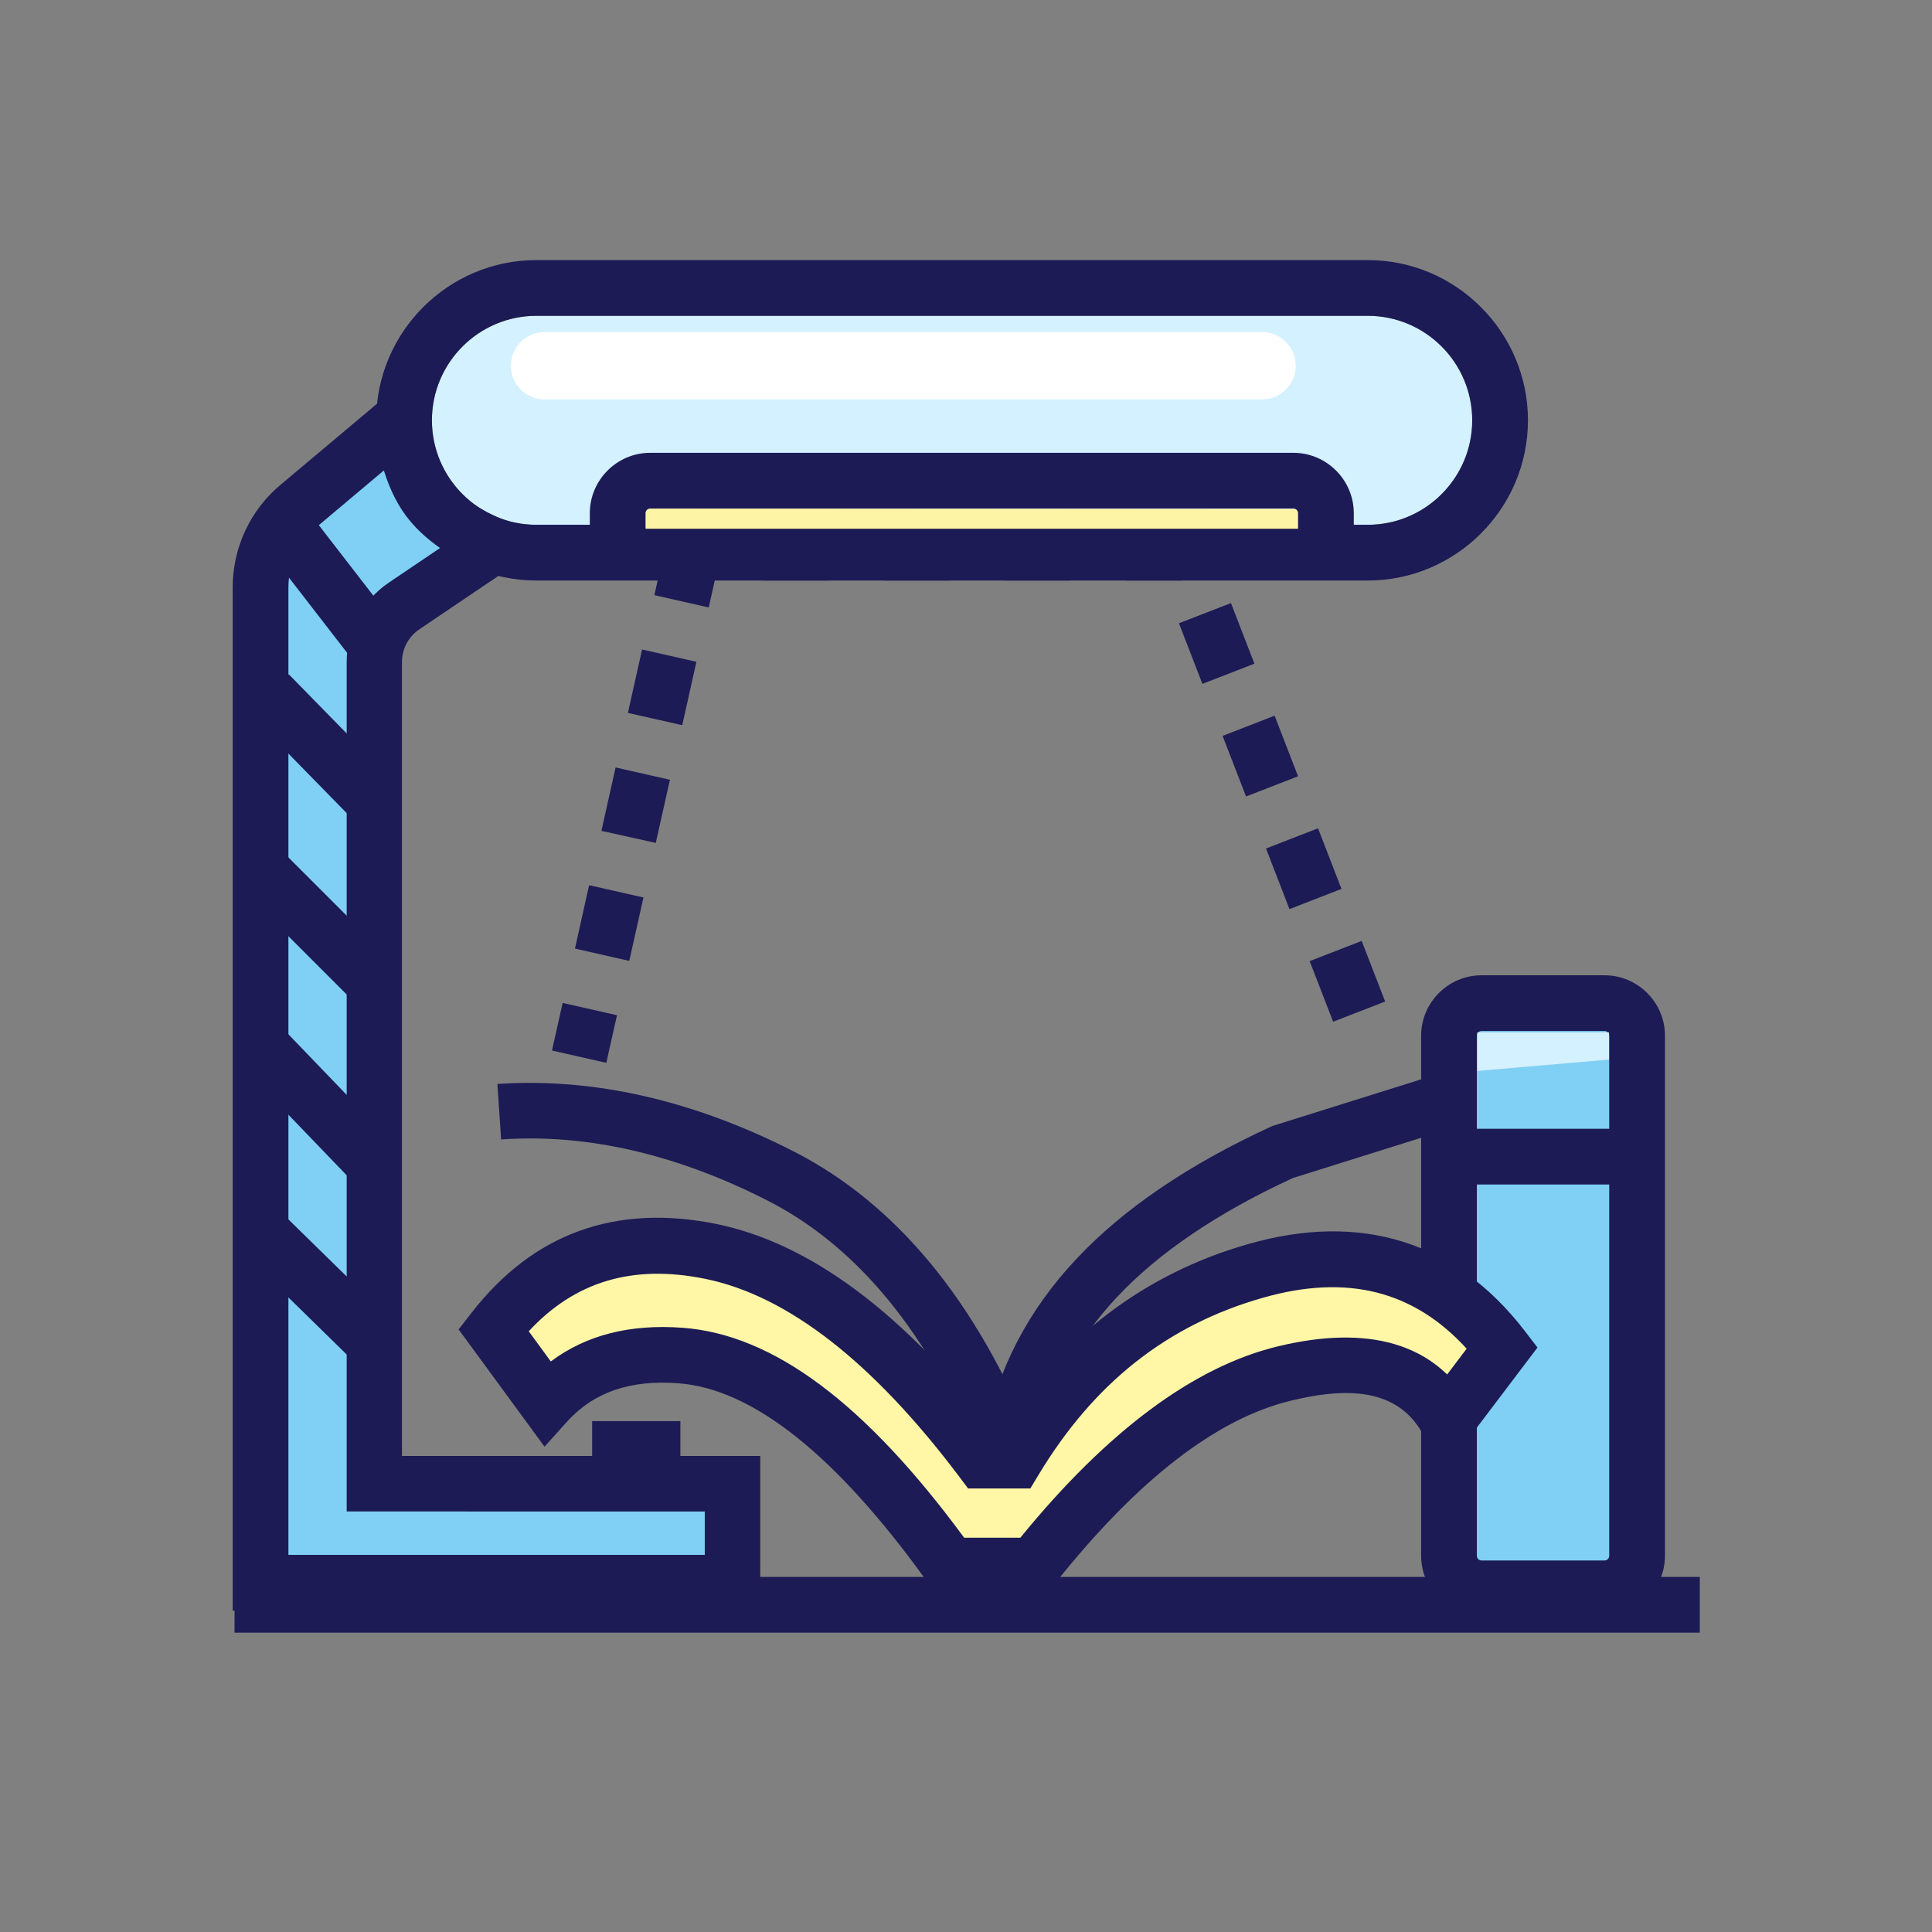 <?xml version="1.0" standalone="no"?><!DOCTYPE svg PUBLIC "-//W3C//DTD SVG 1.1//EN" "http://www.w3.org/Graphics/SVG/1.1/DTD/svg11.dtd"><svg t="1697737758480" class="icon" viewBox="0 0 1024 1024" version="1.1" xmlns="http://www.w3.org/2000/svg" p-id="4508" xmlns:xlink="http://www.w3.org/1999/xlink" width="200" height="200"><rect x="0" y="0" width="1024" height="1024" fill="#808080" stroke="none"/><path d="M768 536.615h97.231v301.538h-97.231z" fill="#80CFF5" p-id="4509"></path><path d="M865.231 838.154h-97.231V536.615h97.231v301.538z m-96-1.231h94.769V537.846h-94.769v299.077z" fill="#979797" p-id="4510"></path><path d="M850.462 856.615h-65.231c-17.6 0-32-14.4-32-32V548.923c0-17.6 14.4-32 32-32h65.231c17.6 0 32 14.4 32 32v275.692c0 17.6-14.4 32-32 32z m-65.231-310.154c-1.354 0-2.462 1.108-2.462 2.462v275.692c0 1.354 1.108 2.462 2.462 2.462h65.231c1.354 0 2.462-1.108 2.462-2.462V548.923c0-1.354-1.108-2.462-2.462-2.462h-65.231z" fill="#1C1B55" p-id="4511"></path><path d="M774.277 598.277h82.092v29.538h-82.092z" fill="#1C1B55" p-id="4512"></path><path d="M783.015 567.631l69.785-6.031v-14.4h-69.785z" fill="#D4F1FF" p-id="4513"></path><path d="M321.354 563.323l-28.8-6.523 5.662-25.231 28.8 6.523-5.662 25.231z m385.231-21.785L694.154 509.415l27.569-10.708 12.431 32.123-27.569 10.708zM333.538 509.292l-28.8-6.523 7.508-33.6 28.8 6.523-7.508 33.6z m349.908-27.446l-12.431-32.123 27.569-10.708 12.431 32.123-27.569 10.708zM347.569 446.769l-28.8-6.4 7.508-33.6 28.8 6.523-7.508 33.477z m312.862-24.615l-12.431-32.123 27.569-10.708 12.431 32.123-27.569 10.708z m-298.831-37.785l-28.8-6.523 7.508-33.6 28.8 6.523-7.508 33.6z m275.692-21.908l-12.431-32.123 27.569-10.708 12.431 32.123-27.569 10.708z m-261.662-40.492l-28.8-6.523 8.369-37.292h19.815v16.615l6.4 1.477-5.785 25.723zM626.215 307.692h-29.538v-29.538H636.308l5.415 14.031-15.508 6.031v9.477z m-59.2 0h-34.462v-29.538h34.462v29.538z m-64 0h-34.462v-29.538h34.462v29.538z m-64 0h-34.462v-29.538h34.462v29.538z" fill="#1C1B55" p-id="4514"></path><path d="M290.092 740.062L260.923 698.092c36.308-41.6 74.954-53.662 115.692-36.185 40.862 17.354 92.062 56.862 153.477 118.277 54.892-65.108 103.015-101.908 144.369-110.277 41.354-8.369 81.108 5.662 119.262 42.092l-21.292 34.215c-40.985-21.292-75.2-26.954-102.4-16.615-27.2 10.215-69.292 44.431-126.277 102.646h-34.462c-54.523-62.523-95.015-99.323-121.354-110.4-26.338-11.2-58.954-5.046-97.846 18.215z" fill="#FFF7A6" p-id="4515"></path><path d="M554.954 844.554h-59.077l-4.431-6.154c-48-66.831-92.308-102.277-131.815-105.231-25.6-1.969-44.8 4.677-58.954 20.185l-12.062 13.415-45.538-62.154 6.892-8.862c32.738-42.092 76.308-57.846 129.723-47.015 49.6 10.092 99.446 47.262 148.308 110.646h1.723c32.738-50.708 77.046-84.431 132.062-100.062 29.662-8.492 57.108-8.862 81.6-1.231 24.615 7.631 46.4 23.508 64.615 47.138l6.892 8.985-49.846 65.846-10.954-20.062c-14.892-27.323-47.015-23.138-69.908-17.6-39.385 9.477-81.354 41.969-124.8 96.615l-4.431 5.538z m-43.938-29.538h29.785c46.154-56.615 92.062-90.708 136.492-101.415 23.877-5.785 44.431-6.154 61.292-1.354 11.077 3.2 20.554 8.615 28.431 16.246l10.338-13.662c-28.062-30.769-63.385-39.631-107.692-27.077-50.831 14.4-89.846 45.169-119.262 94.031l-4.308 7.138h-32.985l-4.431-5.908c-45.785-60.923-91.2-96.369-135.015-105.231-38.277-7.754-68.923 1.354-93.415 27.815l11.692 16c18.708-14.031 42.092-19.938 69.908-17.846 48 3.569 96.738 40 149.169 111.262z" fill="#1C1B55" p-id="4516"></path><path d="M284.308 167.385h440.615c30.646 0 55.385 24.738 55.385 55.385s-24.738 55.385-55.385 55.385H284.308c-30.646 0-55.385-24.738-55.385-55.385s24.738-55.385 55.385-55.385z" fill="#D4F1FF" p-id="4517"></path><path d="M724.923 307.692H284.308c-46.769 0-84.923-38.154-84.923-84.923s38.154-84.923 84.923-84.923h440.615c46.769 0 84.923 38.154 84.923 84.923s-38.154 84.923-84.923 84.923zM284.308 167.385c-30.523 0-55.385 24.862-55.385 55.385s24.862 55.385 55.385 55.385h440.615c30.523 0 55.385-24.862 55.385-55.385s-24.862-55.385-55.385-55.385H284.308z" fill="#1C1B55" p-id="4518"></path><path d="M343.385 269.538l344 0.246c0.738 0 1.231 0.492 1.231 1.231v9.231H341.785l0.369-9.477c0-0.738 0.492-1.231 1.231-1.231z" fill="#FDF5A5" p-id="4519"></path><path d="M717.538 280.615h-29.538v-8.615c0-1.354-1.108-2.462-2.462-2.462H344.615c-1.354 0-2.462 1.108-2.462 2.462v8.615h-29.538v-8.615c0-17.6 14.4-32 32-32h340.923c17.6 0 32 14.4 32 32v8.615z" fill="#1C1B55" p-id="4520"></path><path d="M288.615 176h380.308c9.846 0 17.846 8 17.846 17.846s-8 17.846-17.846 17.846h-380.308c-9.846 0-17.846-8-17.846-17.846s8-17.846 17.846-17.846z" fill="#FFFFFF" p-id="4521"></path><path d="M257.231 290.585L211.692 228.923l-64.123 50.092v555.569h248l-13.292-48.738H211.692V334.769z" fill="#80CFF5" p-id="4522"></path><path d="M403.077 853.662H123.323V311.508c0-21.169 9.231-41.108 25.477-54.646l73.969-62.154 4.062 25.846c3.446 21.538 8.862 31.754 12.923 36.677 6.031 7.262 15.138 13.415 27.323 18.338l25.723 10.338-70.523 47.631c-5.785 3.938-9.231 10.338-9.231 17.354V771.692h189.908v81.969z m-250.215-29.538h220.677v-23.015H183.754V350.769c0-16.738 8.246-32.369 22.154-41.846l27.323-18.462c-6.277-4.431-11.692-9.231-16.123-14.646-5.662-6.769-10.215-15.508-13.662-26.462l-35.692 30.031c-9.477 8-14.892 19.692-14.892 32v512.738z" fill="#1C1B55" p-id="4523"></path><path d="M138.479 287.198l23.365-18.074 50.459 65.227-23.365 18.074zM132.004 378.107l21.108-20.662 58.113 59.366-21.108 20.662zM126.212 469.561l20.886-20.886 60.311 60.31-20.886 20.886zM125.938 562.812l21.292-20.473 61.504 63.963-21.292 20.473zM126.297 661.633l20.672-21.103 60.318 59.084-20.672 21.103zM124.308 835.815h776.615v29.538H124.308zM313.846 753.231h46.769v19.692h-46.769zM519.877 774.523c-27.2-67.2-65.108-113.6-112.615-137.969-48.369-24.738-96.123-35.815-141.662-32.615l-1.969-29.415c50.954-3.446 103.877 8.615 157.169 35.815 54.154 27.692 96.738 79.262 126.523 153.231l-27.446 10.954z" fill="#1C1B55" p-id="4524"></path><path d="M551.015 766.154l-29.046-5.538c6.646-34.708 22.892-66.092 48.492-93.292 24.862-26.585 59.692-50.215 103.385-70.277l0.862-0.369 0.862-0.246 91.815-28.8 8.862 28.185-90.954 28.554c-39.877 18.338-71.262 39.631-93.415 63.262-21.538 23.015-35.323 49.477-40.862 78.523z" fill="#1C1B55" p-id="4525"></path></svg>